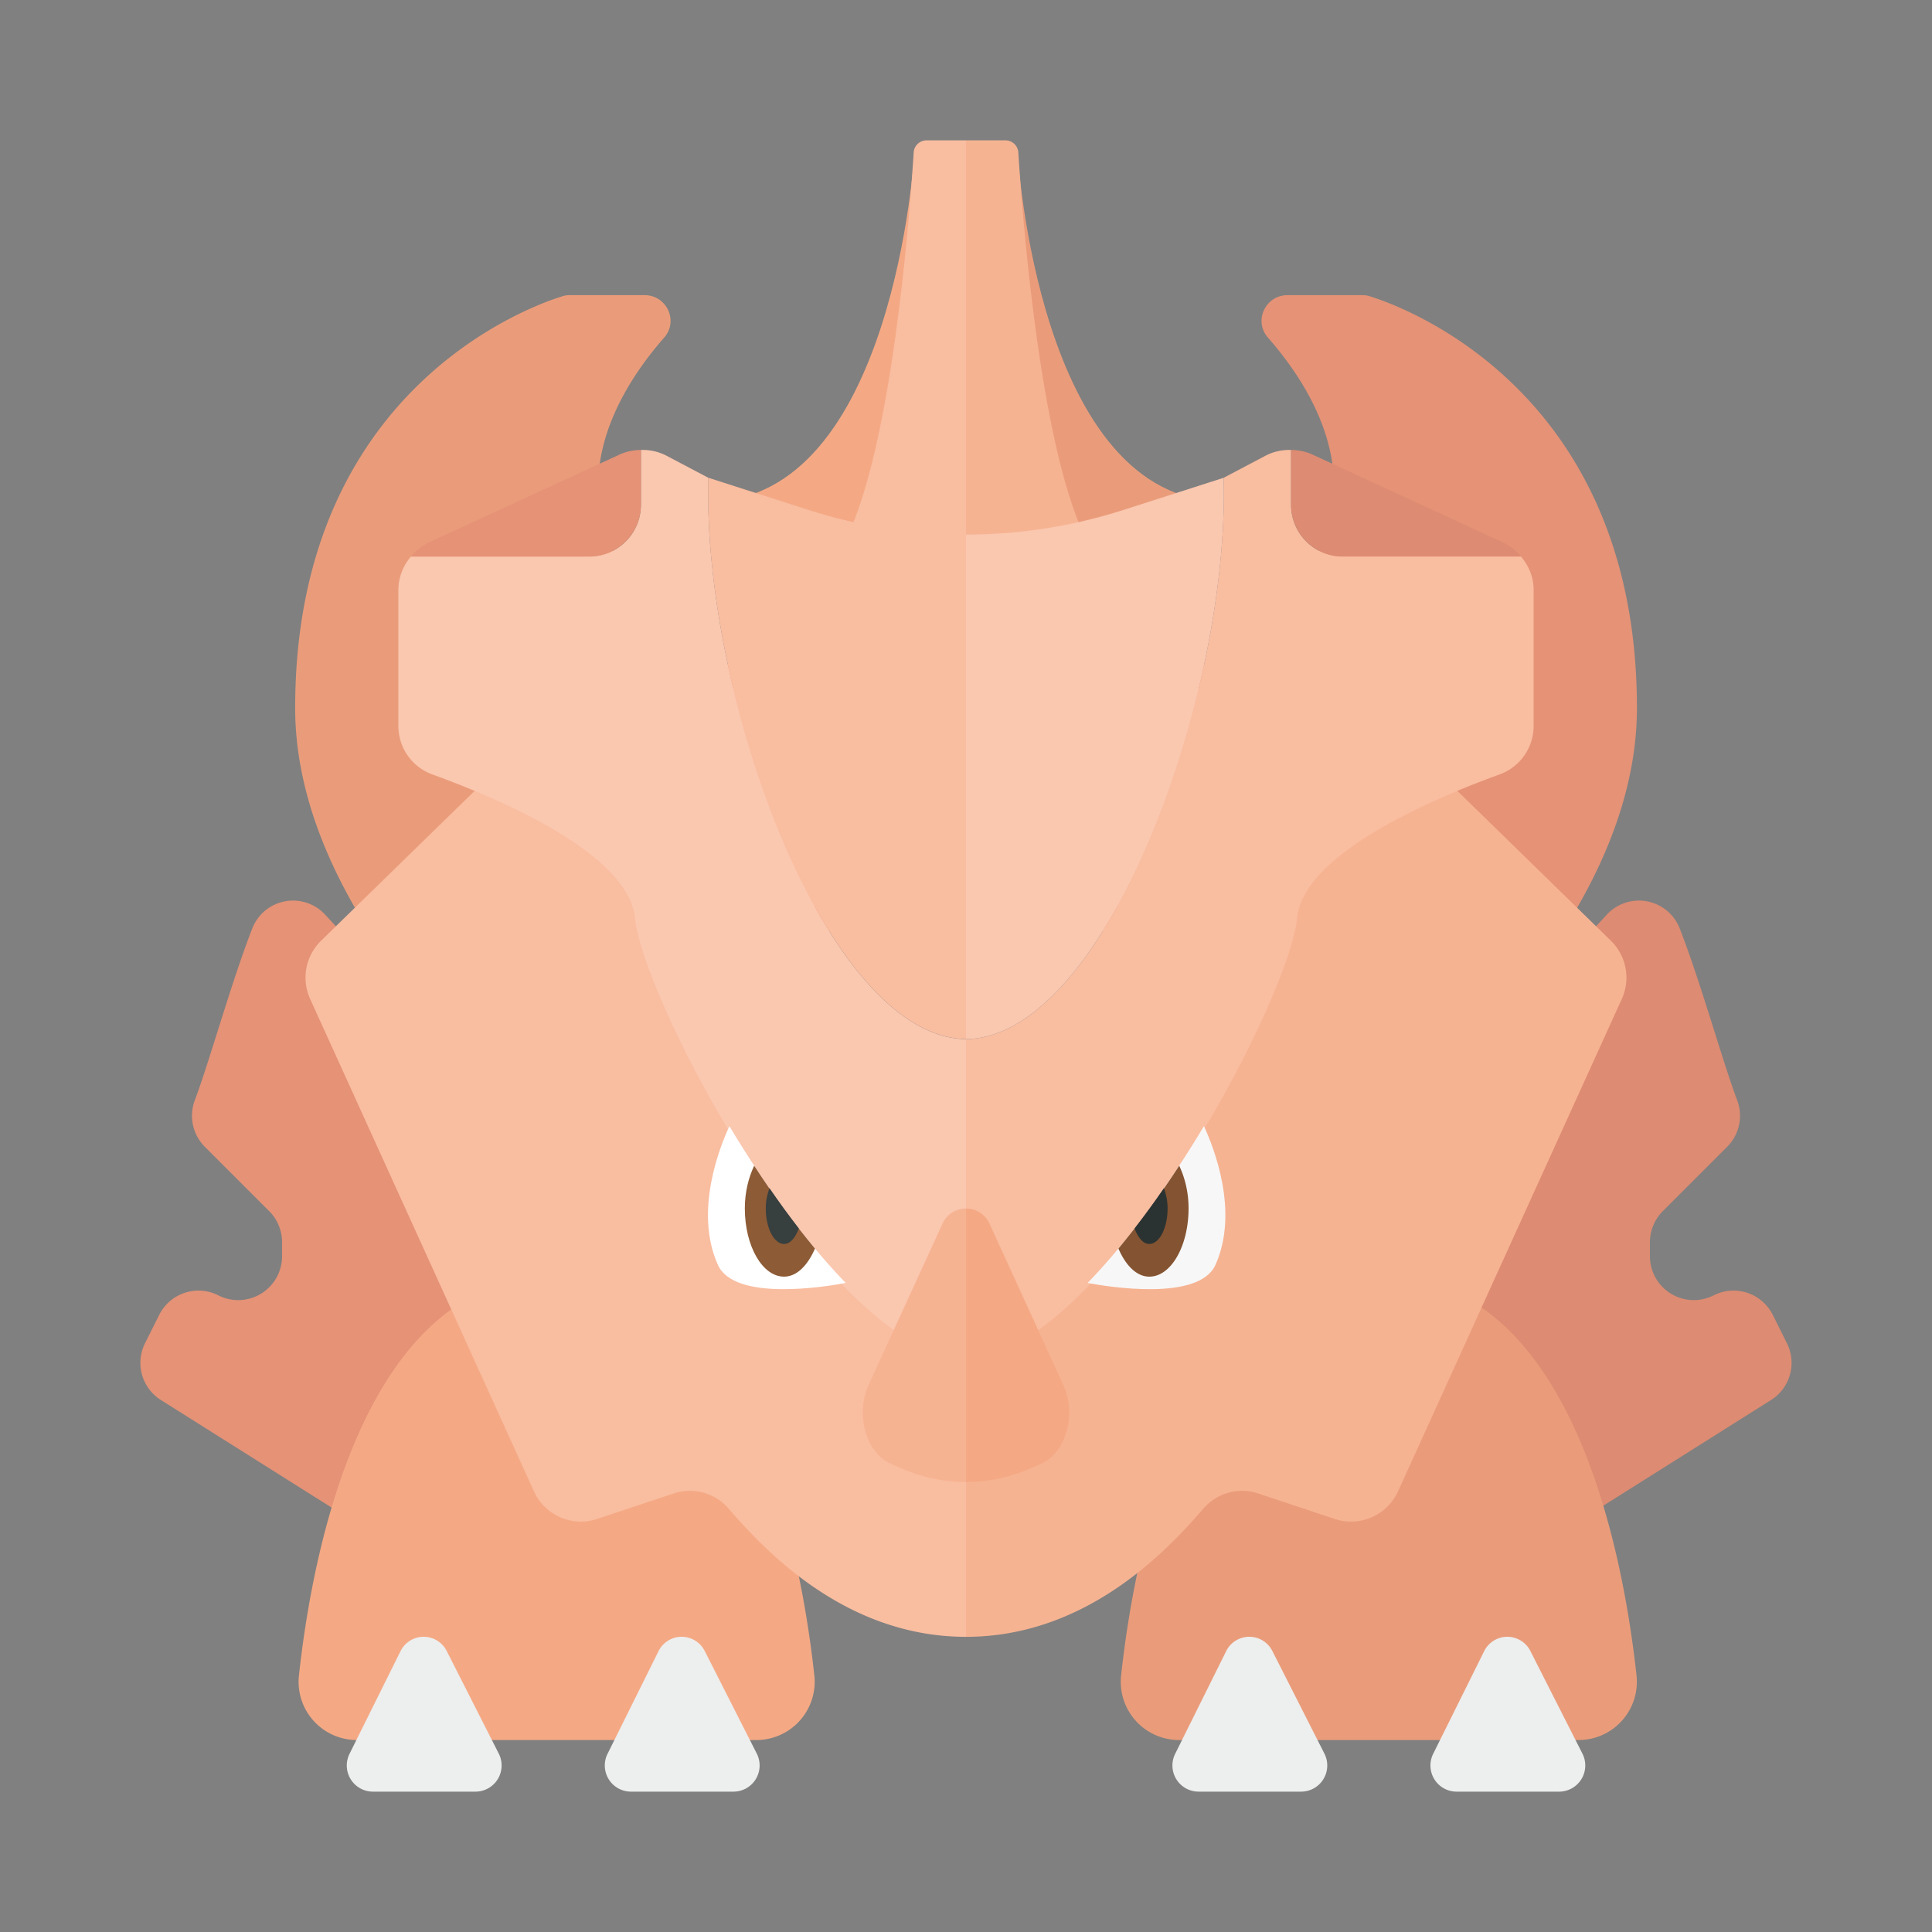 <svg xmlns="http://www.w3.org/2000/svg" width="100%" height="100%" viewBox="-2.72 -2.72 37.44 37.44"><rect x="-2.72" y="-2.72" width="37.44" height="37.44" fill="#808080" stroke="none"/><path fill="#F4A984" d="M15 .25S14.602 7 11 7l4 1.625V.25z"/><path fill="#E59276" d="M2.169 15.272c-.405 1.037-.83 2.578-1.114 3.33a.85.85 0 00.194.901l1.248 1.248a.852.852 0 01.249.601v.273a.85.85 0 01-1.23.76l-.01-.005a.85.85 0 00-1.14.38l-.276.551a.85.85 0 00.307 1.099l4.212 2.654a.843.843 0 001.017-.083c1.315-1.181 4.897-4.428 4.744-4.606-.147-.172-4.79-5.204-6.788-7.369a.847.847 0 00-1.413.266z"/><path fill="#EA9C7A" d="M8.958 20.042S3 15.842 3 11c0-6.18 4.568-7.791 5.182-7.98a.443.443 0 01.14-.02h1.45c.428 0 .662.5.379.822-1.22 1.392-2.834 4.299 1.942 6.74 5.683 2.905-3.135 9.48-3.135 9.48z"/><path fill="#F9BDA0" d="M13 8.458c1.426-.412 1.904-6.905 1.986-8.225a.25.25 0 01.25-.233H16v8l-3 .458z"/><path fill="#DD8B72" d="M29.831 15.272c.405 1.037.83 2.578 1.114 3.33a.85.85 0 01-.194.901l-1.248 1.248a.852.852 0 00-.249.601v.273a.85.85 0 001.23.76l.01-.005a.85.85 0 011.14.38l.275.551a.85.85 0 01-.307 1.099l-4.212 2.654a.843.843 0 01-1.017-.083c-1.315-1.181-4.897-4.428-4.744-4.606.147-.172 4.79-5.204 6.788-7.369a.848.848 0 011.414.266z"/><path fill="#E59276" d="M23.044 20.042s5.958-4.2 5.958-9.042c0-6.18-4.568-7.791-5.182-7.98a.443.443 0 00-.14-.02h-1.45c-.428 0-.662.5-.379.822 1.22 1.392 2.834 4.299-1.942 6.74-5.683 2.905 3.135 9.48 3.135 9.48z"/><path fill="#EA9C7A" d="M17 .25S17.398 7 21 7l-4 1.625V.25z"/><path fill="#F6B392" d="M19 8.458c-1.426-.412-1.904-6.905-1.986-8.225a.25.25 0 00-.25-.233H16v8l3 .458z"/><path fill="#F4A984" d="M11.94 31H4.194a1.129 1.129 0 01-1.12-1.26C3.317 27.516 4.277 22 8.067 22s4.75 5.516 4.993 7.74A1.13 1.13 0 0111.94 31z"/><path fill="#EA9C7A" d="M27.873 31h-7.746a1.129 1.129 0 01-1.12-1.26C19.25 27.516 20.21 22 24 22s4.75 5.516 4.993 7.74a1.13 1.13 0 01-1.12 1.26z"/><path fill="#F9BDA0" d="M7.43 11.677L3.502 15.51a1 1 0 00-.212 1.129l4.337 9.541a1 1 0 001.227.535l1.477-.492a.99.99 0 011.064.287C12.081 27.301 13.647 29 16 29v-5.471l-4.37-12.956-4.2 1.104z"/><path fill="#FAC7AF" d="M11.007 6.539l-.821-.433A.994.994 0 009.7 6v1.065a1 1 0 01-1 1H5.245a.991.991 0 00-.245.64v2.643a1 1 0 00.662.941c1.239.449 3.795 1.522 3.921 2.778.166 1.661 3.817 8.527 6.417 8.527v-6.176c-2.705-.039-5.112-6.636-4.993-10.879z"/><path fill="#E59276" d="M9.7 6a1 1 0 00-.399.082l-3.72 1.715a.98.98 0 00-.336.268H8.7a1 1 0 001-1V6z"/><path fill="#F6B392" d="M24.57 11.677l3.927 3.833a1 1 0 01.212 1.129l-4.337 9.541a1 1 0 01-1.227.535l-1.477-.492a.99.99 0 00-1.064.287C19.919 27.301 18.353 29 16 29v-5.471l4.37-12.956 4.2 1.104z"/><path fill="#F9BDA0" d="M20.993 6.539l.821-.433A.994.994 0 0122.3 6v1.065a1 1 0 001 1h3.455c.15.177.245.399.245.64v2.643a1 1 0 01-.662.941c-1.239.449-3.795 1.522-3.921 2.778-.166 1.661-3.817 8.527-6.417 8.527v-6.176c2.705-.039 5.112-6.636 4.993-10.879z"/><path fill="#DD8B72" d="M22.3 6a1 1 0 01.399.082l3.719 1.714a.994.994 0 01.337.268H23.3a1 1 0 01-1-1V6z"/><path fill="#F7F7F7" d="M18.357 22.142c.393.075 2.157.363 2.477-.35.465-1.035-.036-2.285-.223-2.689-.663 1.11-1.449 2.208-2.254 3.039z"/><path fill="#845331" d="M18.954 21.476c.139.322.349.544.599.544.42 0 .76-.592.76-1.323 0-.318-.073-.598-.181-.827a17.503 17.503 0 01-1.178 1.606z"/><path fill="#2B3332" d="M19.267 21.086c.064.177.165.301.285.301.196 0 .355-.309.355-.689 0-.149-.03-.28-.071-.393-.185.269-.375.53-.569.781z"/><path fill="#FFF" d="M13.669 22.142c-.393.075-2.157.363-2.477-.35-.465-1.035.036-2.285.223-2.689.664 1.11 1.449 2.208 2.254 3.039z"/><path fill="#8D5B36" d="M13.073 21.476c-.139.322-.349.544-.599.544-.42 0-.76-.592-.76-1.323 0-.318.073-.598.181-.827.37.569.769 1.113 1.178 1.606z"/><path fill="#373F3F" d="M12.76 21.086c-.064.177-.165.301-.285.301-.196 0-.355-.309-.355-.689 0-.149.03-.28.071-.393.185.269.374.53.569.781z"/><path fill="#F9BDA0" d="M12.942 7.16l-1.935-.622c-.119 4.243 2.288 10.84 4.993 10.878V7.639a9.982 9.982 0 01-3.058-.479z"/><path fill="#FAC7AF" d="M20.993 6.539l-1.935.621A9.982 9.982 0 0116 7.639v9.778c2.705-.038 5.112-6.635 4.993-10.878z"/><path fill="#EDEEEE" d="M27.497 32h-1.994a.507.507 0 01-.449-.734l.987-1.987a.5.5 0 01.896-.004l1.008 1.987a.507.507 0 01-.448.738zm-5 0h-1.994a.507.507 0 01-.449-.734l.987-1.987a.5.5 0 01.896-.004l1.008 1.987a.507.507 0 01-.448.738zm-11 0H9.503a.507.507 0 01-.449-.734l.987-1.987a.5.5 0 01.896-.004l1.008 1.987a.507.507 0 01-.448.738zm-5 0H4.503a.507.507 0 01-.449-.734l.987-1.987a.5.5 0 01.896-.004l1.008 1.987a.507.507 0 01-.448.738z"/><path fill="#F4A984" d="M17.886 24.117l-1.431-3.124a.493.493 0 00-.455-.292V26c.427 0 .854-.09 1.264-.269l.189-.082c.485-.212.696-.958.433-1.532z"/><path fill="#F6B392" d="M15.545 20.992l-1.431 3.124c-.263.574-.053 1.32.433 1.532l.189.082c.41.18.837.27 1.264.27v-5.299a.495.495 0 00-.455.291z"/></svg>